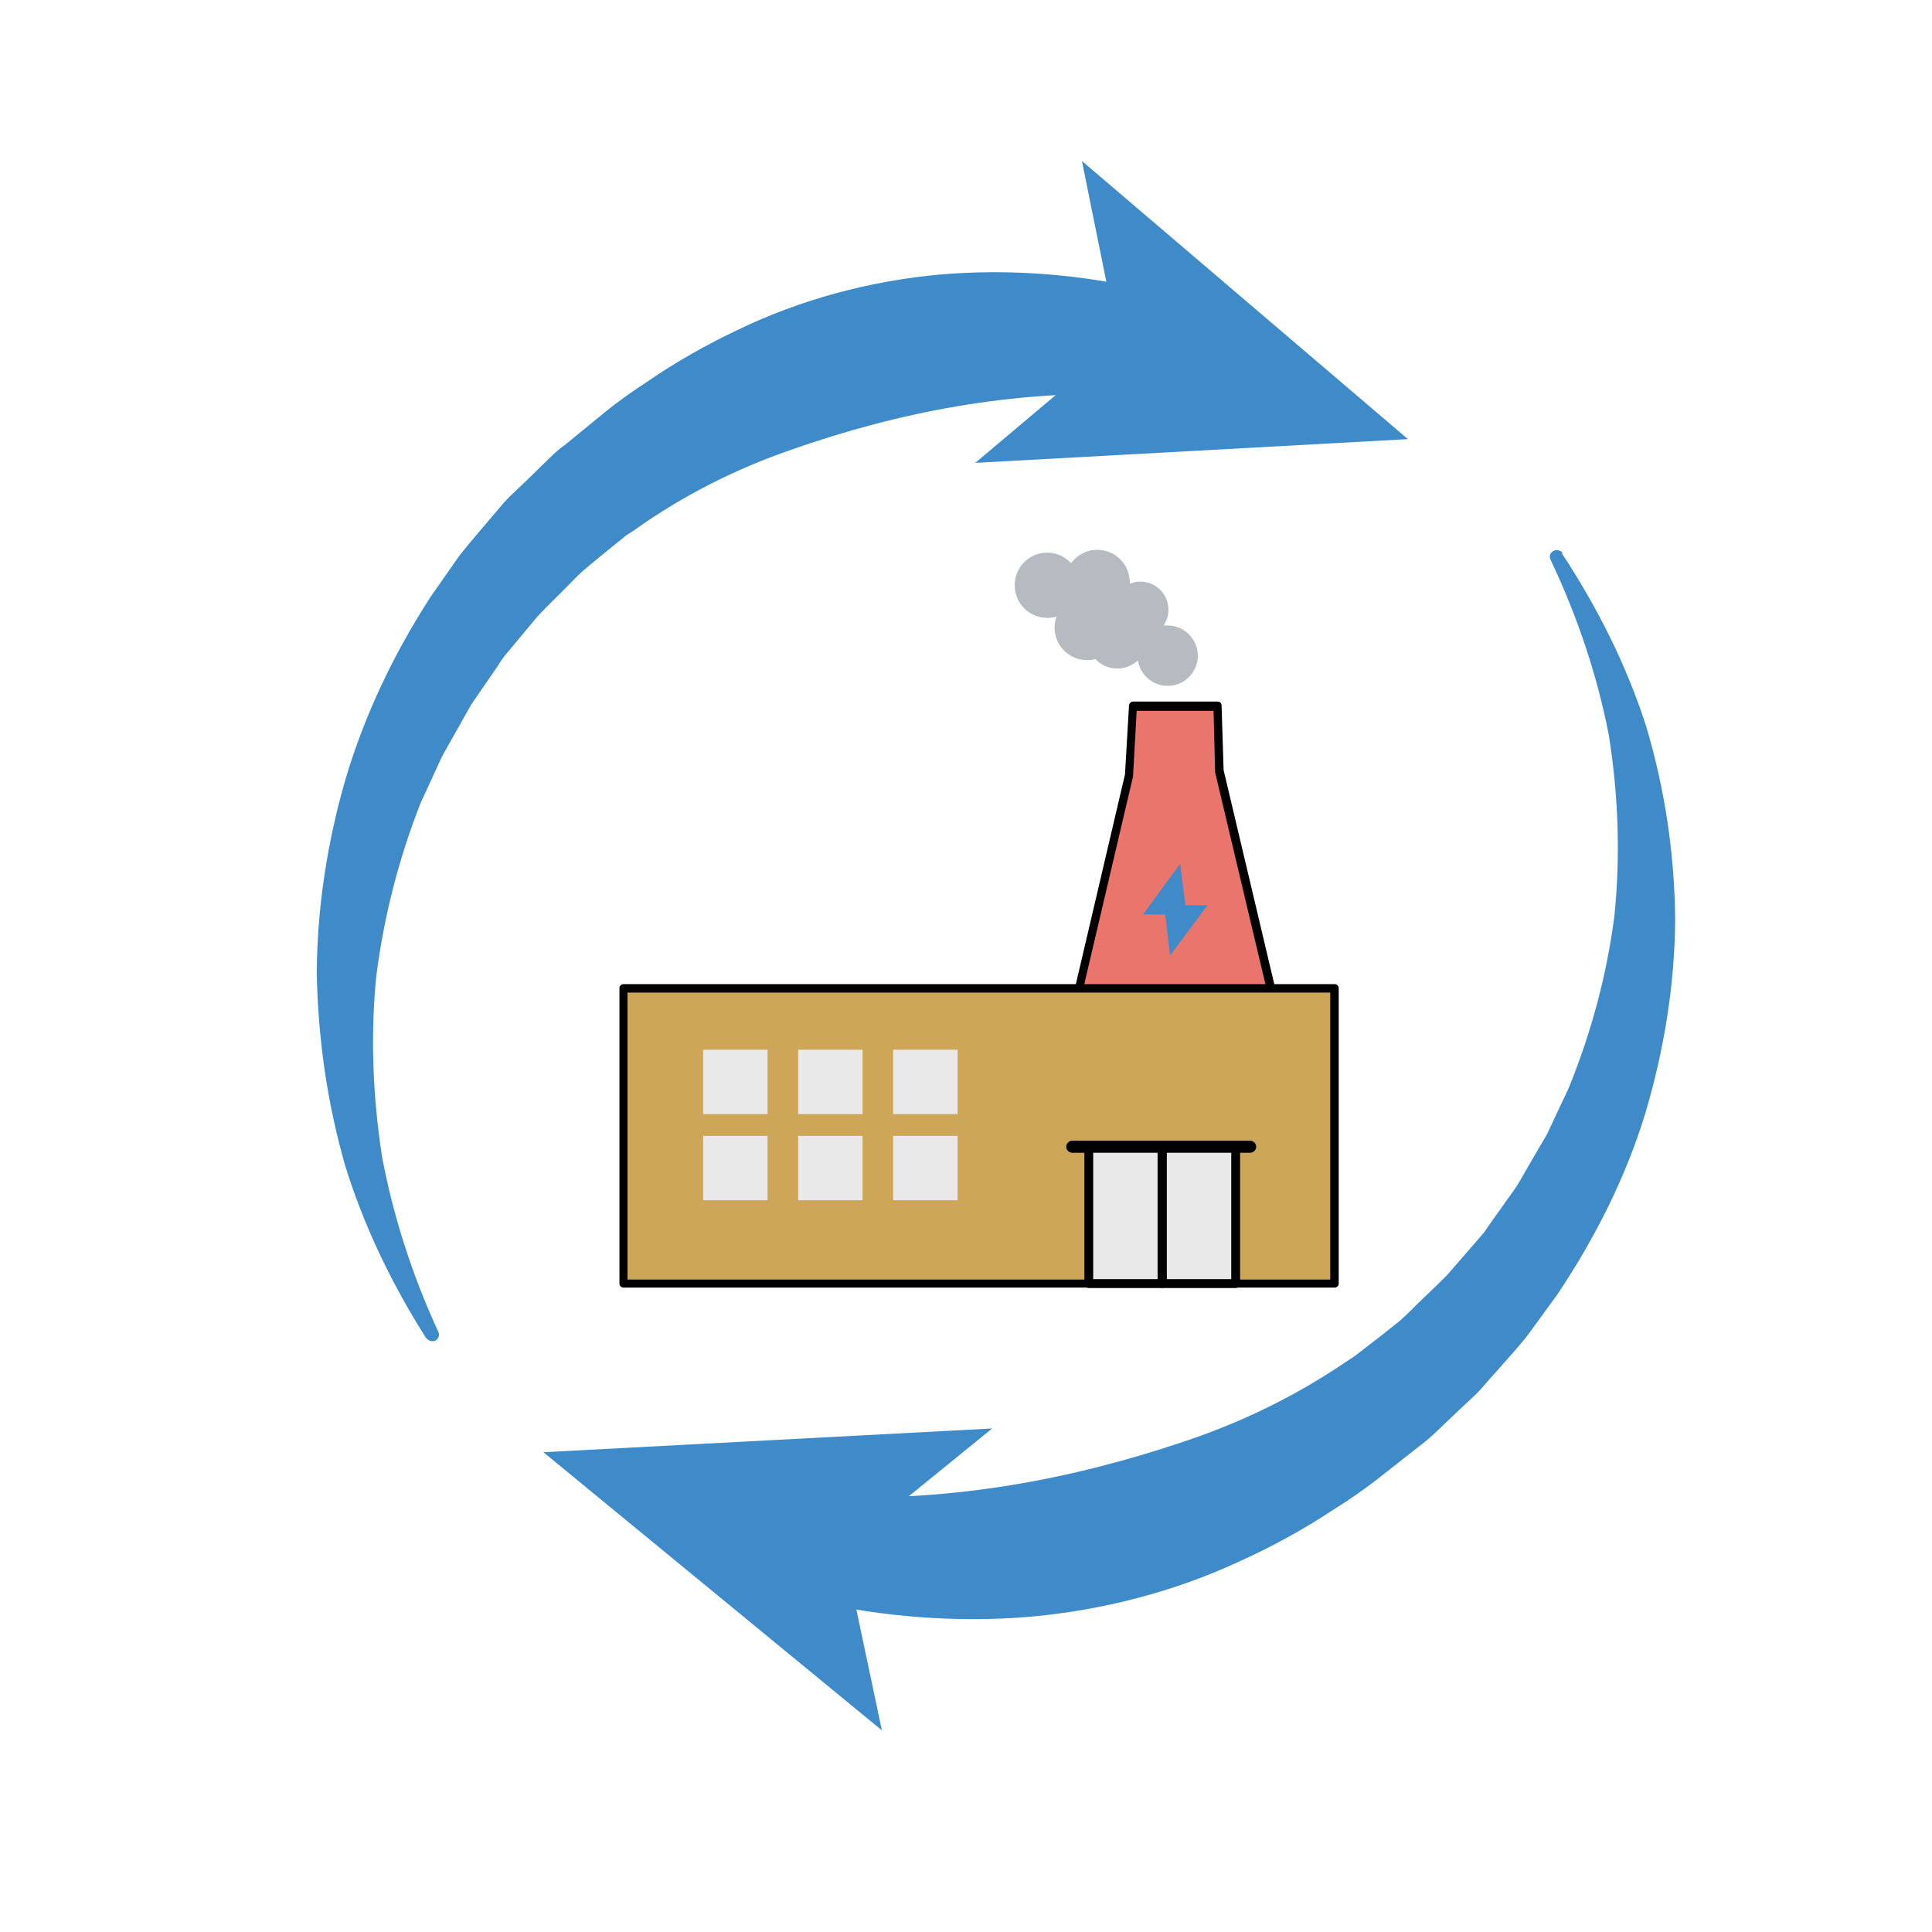 <?xml version="1.0" encoding="UTF-8"?>
<svg id="Layer_2" data-name="Layer 2" xmlns="http://www.w3.org/2000/svg" xmlns:xlink="http://www.w3.org/1999/xlink" viewBox="0 0 48 48">
  <defs>
    <style>
      .cls-1 {
        fill: #e9e9e9;
      }

      .cls-2 {
        fill: #3f8bc9;
      }

      .cls-3 {
        fill: #ea756c;
      }

      .cls-4 {
        fill: #b6bbc2;
      }

      .cls-5 {
        clip-path: url(#clippath);
      }

      .cls-6 {
        fill: none;
      }

      .cls-7 {
        fill: #cea657;
      }
    </style>
    <clipPath id="clippath">
      <rect class="cls-6" width="48" height="48"/>
    </clipPath>
  </defs>
  <g id="Layer_1-2" data-name="Layer 1">
    <g class="cls-5">
      <g>
        <g>
          <g>
            <polygon class="cls-3" points="32.95 30.37 25.44 30.37 28.05 19.28 28.14 17.55 30.25 17.55 30.29 19.16 32.95 30.37"/>
            <path d="m32.95,30.47h-7.5s-.06-.01-.08-.04-.03-.06-.02-.09l2.6-11.1.1-1.71c0-.05.05-.1.1-.1h2.1c.06,0,.1.04.1.1l.05,1.6,2.65,11.2s0,.06-.02.09c-.02.02-.05.04-.08.04Zm-7.38-.2h7.25l-2.63-11.08s0-.01,0-.02l-.04-1.51h-1.91l-.09,1.63-2.58,10.99Z"/>
          </g>
          <g>
            <g>
              <g>
                <rect class="cls-7" x="15.49" y="24.55" width="17.67" height="7.34"/>
                <path d="m33.15,31.99H15.49c-.06,0-.1-.05-.1-.1v-7.34c0-.06.05-.1.1-.1h17.67c.06,0,.1.05.1.1v7.34c0,.06-.05.1-.1.1Zm-17.56-.2h17.46v-7.13H15.59v7.13Z"/>
              </g>
              <g>
                <rect class="cls-1" x="27.05" y="28.49" width="1.82" height="3.39"/>
                <path d="m28.87,32h-1.82c-.06,0-.11-.05-.11-.11v-3.39c0-.06.05-.11.11-.11h1.82c.06,0,.11.05.11.11v3.39c0,.06-.05.11-.11.11Zm-1.71-.22h1.6v-3.17h-1.6v3.17Z"/>
              </g>
              <g>
                <rect class="cls-1" x="28.87" y="28.49" width="1.82" height="3.39"/>
                <path d="m30.7,32h-1.82c-.06,0-.11-.05-.11-.11v-3.39c0-.06.05-.11.11-.11h1.82c.06,0,.11.05.11.11v3.39c0,.06-.05.11-.11.11Zm-1.71-.22h1.6v-3.17h-1.6v3.17Z"/>
              </g>
              <rect class="cls-1" x="17.47" y="26.08" width="1.6" height="1.6"/>
              <rect class="cls-1" x="19.83" y="26.08" width="1.6" height="1.6"/>
              <rect class="cls-1" x="22.19" y="26.08" width="1.6" height="1.6"/>
              <rect class="cls-1" x="17.47" y="28.22" width="1.6" height="1.6"/>
              <rect class="cls-1" x="19.83" y="28.22" width="1.6" height="1.6"/>
              <rect class="cls-1" x="22.19" y="28.22" width="1.6" height="1.6"/>
            </g>
            <path d="m29.23,28.6h-2.18c-.06,0-.1-.05-.1-.1s.05-.1.1-.1h2.18c.06,0,.1.05.1.1s-.05.1-.1.1Z"/>
            <path d="m31.06,28.64h-4.42c-.08,0-.15-.07-.15-.15s.07-.15.15-.15h4.42c.08,0,.15.07.15.15s-.07.15-.15.15Z"/>
          </g>
          <path class="cls-4" d="m29.03,15.54s-.08,0-.12,0c.07-.11.12-.24.12-.39,0-.39-.31-.7-.7-.7-.09,0-.18.02-.26.05,0-.01,0-.02,0-.03,0-.45-.36-.81-.81-.81-.27,0-.5.13-.65.33-.15-.16-.36-.26-.59-.26-.45,0-.81.36-.81.81s.36.81.81.81c.08,0,.16-.01.23-.03-.03.08-.05.17-.05.27,0,.45.36.81.81.81.07,0,.14,0,.2-.03.14.15.33.24.55.24.2,0,.38-.08.51-.2.06.36.37.63.74.63.42,0,.75-.34.75-.75s-.34-.75-.75-.75Z"/>
        </g>
        <polygon class="cls-2" points="30 22.49 29.46 22.49 29.45 22.49 29.32 21.46 28.4 22.72 28.94 22.72 28.95 22.72 29.07 23.74 30 22.49"/>
      </g>
      <g>
        <g>
          <path class="cls-2" d="m10.59,33.25c-.85-1.34-1.55-2.78-2.02-4.31-.44-1.54-.67-3.14-.7-4.77.01-1.62.26-3.25.72-4.83.47-1.58,1.19-3.09,2.1-4.5l.72-1.03c.26-.33.54-.65.81-.97.14-.16.27-.33.42-.48l.46-.44.46-.45.23-.22c.08-.07.16-.14.25-.2l.99-.81c.33-.27.69-.52,1.04-.75.71-.49,1.47-.92,2.25-1.29,1.57-.76,3.29-1.22,5.04-1.38,1.75-.15,3.51,0,5.18.39.72.17,1.17.89.99,1.59-.16.62-.74,1.02-1.36,1h-.03c-2.97-.11-5.8.43-8.5,1.38-1.36.47-2.67,1.13-3.85,1.97-.07.05-.15.1-.23.15l-.21.17-.42.34-.42.35c-.14.12-.26.25-.39.38-.25.26-.52.51-.77.78l-.7.84c-.06.07-.12.14-.17.21l-.15.23-.31.45-.31.45c-.09.16-.18.32-.27.48l-.27.48c-.09.16-.19.32-.26.49l-.46,1c-.54,1.37-.91,2.81-1.1,4.29-.15,1.48-.09,2.99.14,4.49.28,1.49.75,2.95,1.4,4.36h0c.04.09,0,.18-.08.22-.08.03-.17,0-.21-.06Z"/>
          <polygon class="cls-2" points="34.98 10.91 24.23 11.5 27.79 8.5 26.88 4 34.98 10.91"/>
        </g>
        <g>
          <path class="cls-2" d="m38.8,13.74c.88,1.34,1.61,2.78,2.1,4.31.46,1.54.7,3.14.72,4.77-.01,1.62-.27,3.25-.74,4.83-.48,1.58-1.24,3.09-2.18,4.5l-.75,1.03c-.26.33-.56.65-.84.97-.15.16-.28.33-.43.48l-.47.44-.47.45-.24.22c-.08.07-.17.14-.25.2l-1.03.81c-.35.27-.71.52-1.08.75-.74.49-1.52.92-2.34,1.29-1.63.76-3.42,1.22-5.23,1.38-1.81.15-3.64,0-5.38-.39-.75-.17-1.21-.89-1.02-1.59.16-.62.76-1.02,1.41-1h.03c3.08.11,6.01-.43,8.82-1.38,1.41-.47,2.77-1.13,4-1.97.08-.05.16-.1.23-.15l.22-.17.44-.34.44-.35c.14-.12.27-.25.4-.38.26-.26.54-.51.8-.78l.73-.84c.06-.07.12-.14.18-.21l.16-.23.32-.45.32-.45c.1-.16.19-.32.28-.48l.28-.48c.09-.16.2-.32.27-.49l.47-1c.56-1.37.95-2.81,1.14-4.29.15-1.48.1-2.99-.14-4.49-.29-1.49-.78-2.95-1.45-4.36h0c-.04-.09,0-.18.09-.22.08-.03.17,0,.22.06Z"/>
          <polygon class="cls-2" points="13.5 36.08 24.65 35.49 20.96 38.49 21.91 42.99 13.5 36.08"/>
        </g>
      </g>
    </g>
  </g>
</svg>
